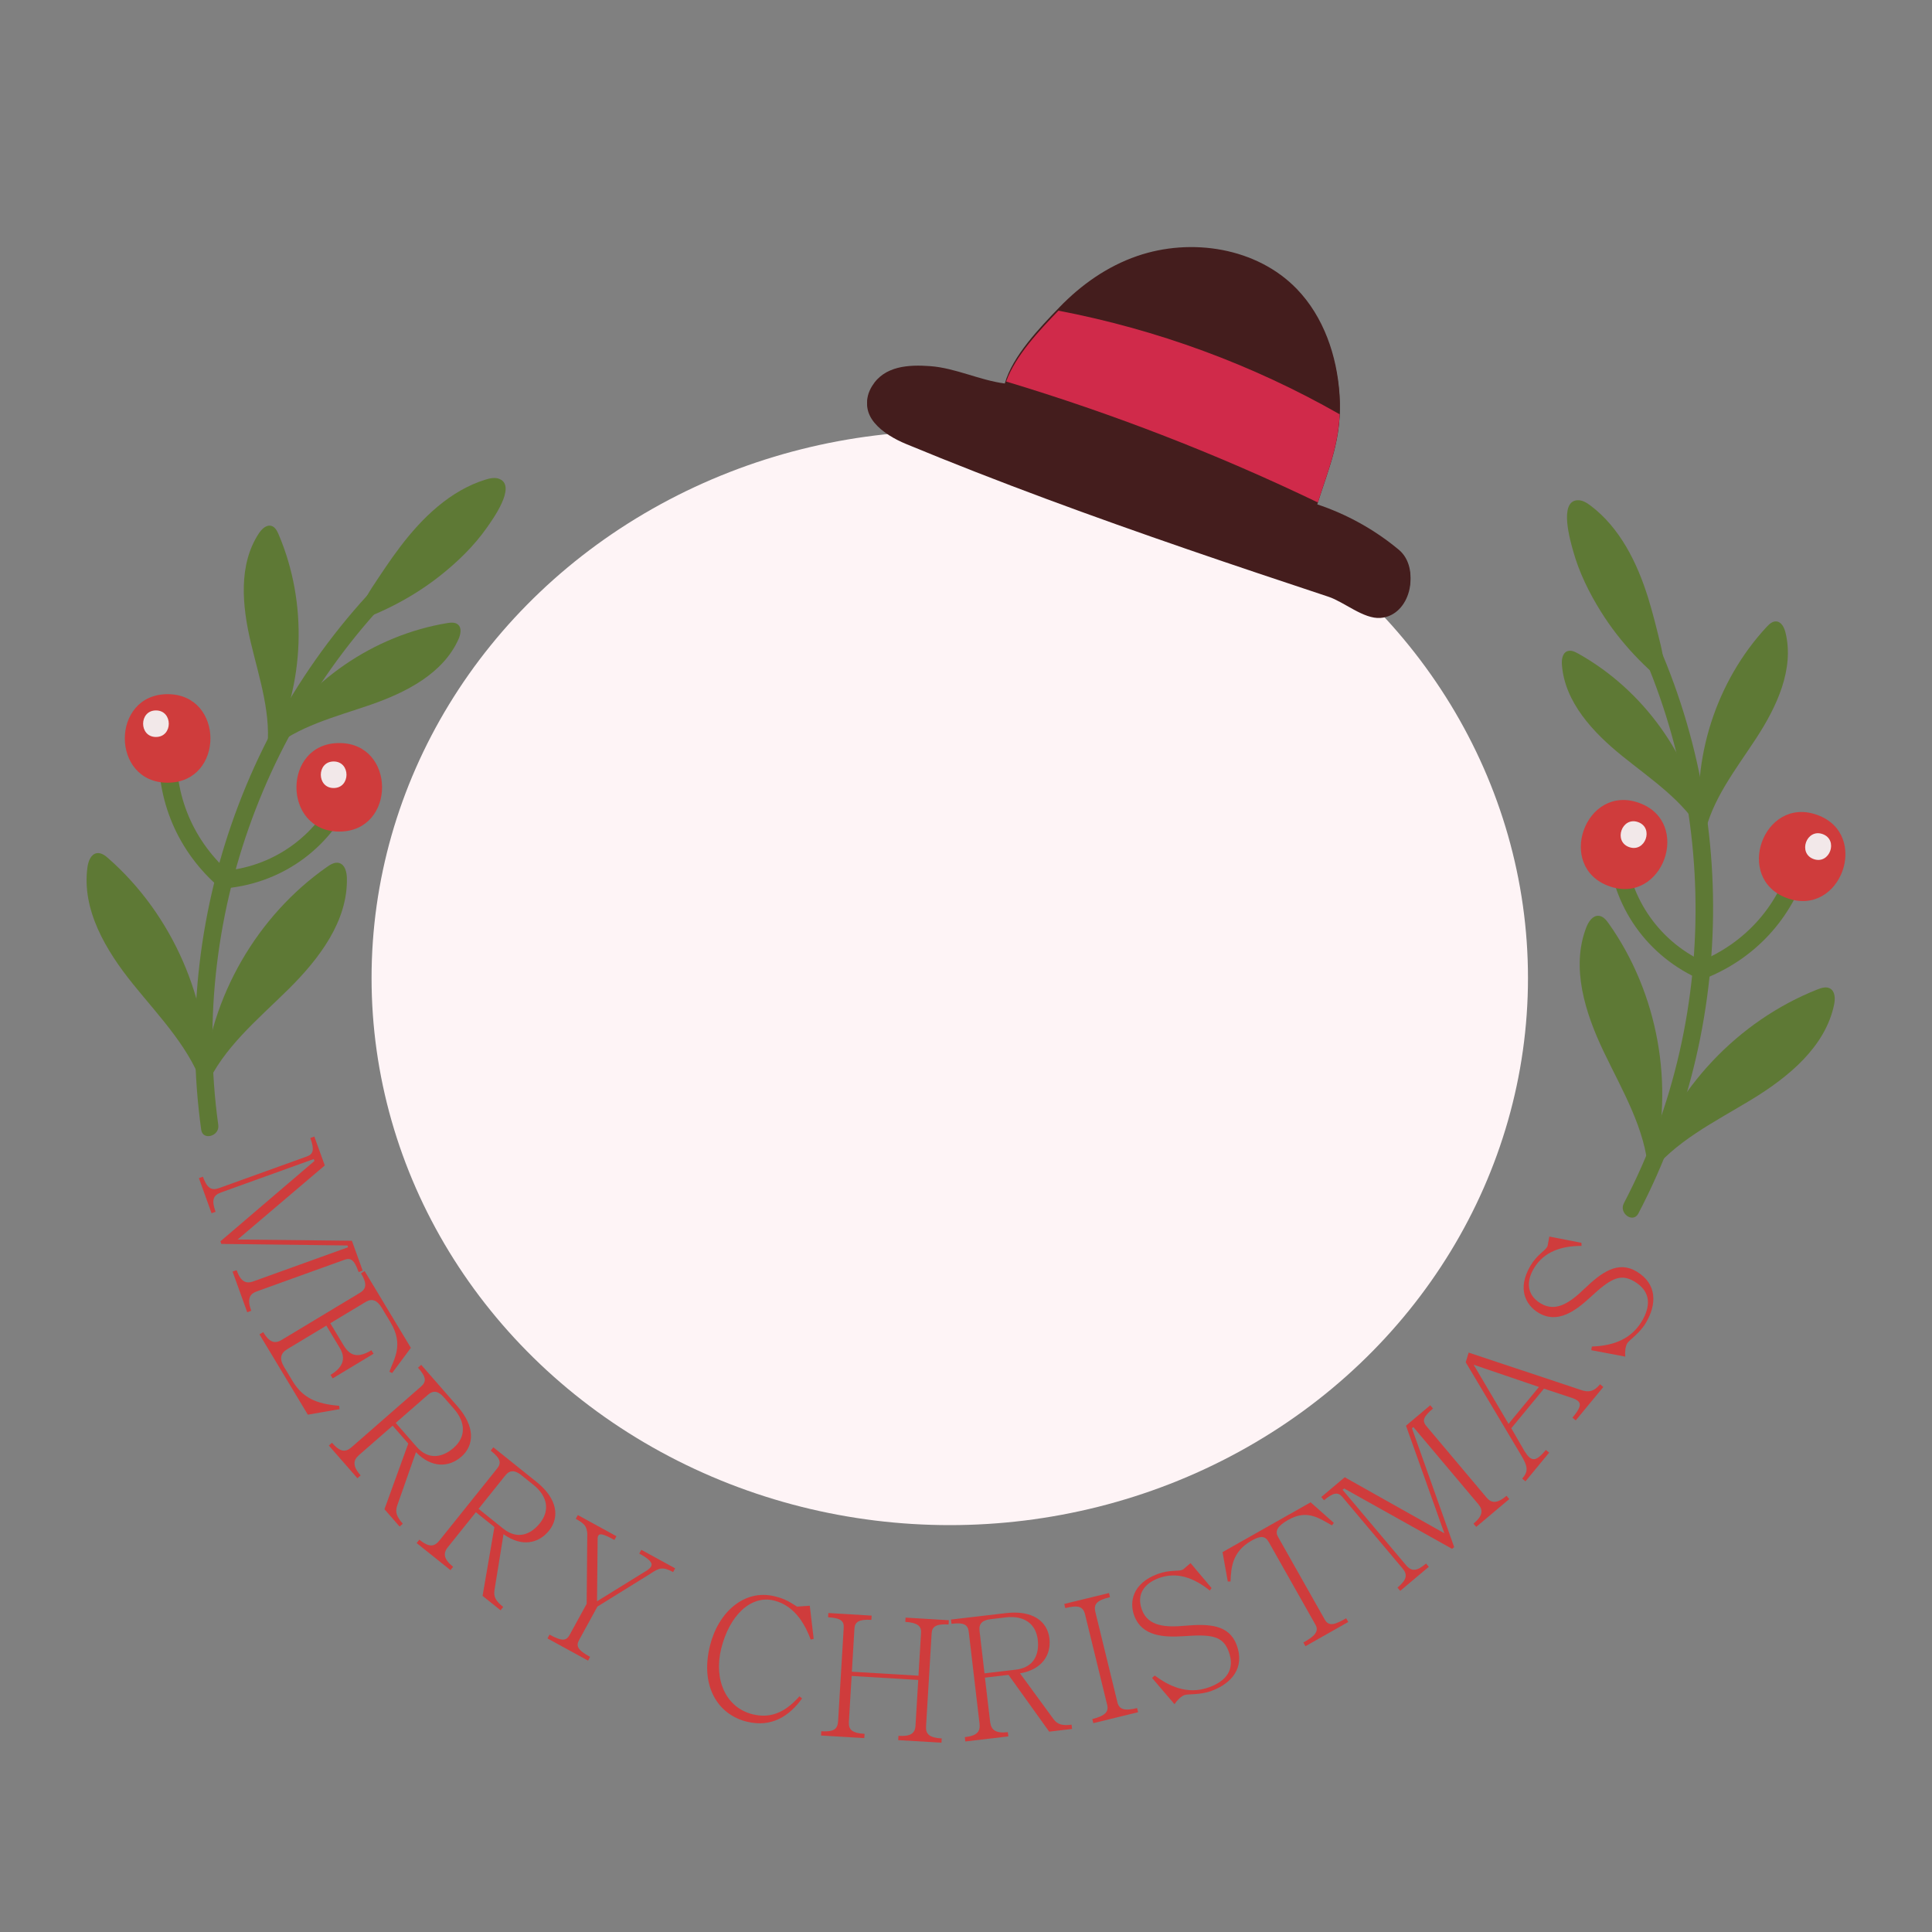 <?xml version="1.0" encoding="UTF-8"?>
<svg id="Layer_1" data-name="Layer 1" xmlns="http://www.w3.org/2000/svg" viewBox="0 0 500 500">
  <rect x="0" y="0" width="500" height="500" fill="#808080" stroke="none"/>
  <defs>
    <style>
      .cls-1 {
        fill: #441d1d;
      }

      .cls-1, .cls-2, .cls-3, .cls-4, .cls-5, .cls-6 {
        stroke-width: 0px;
      }

      .cls-2 {
        fill: #f2e8e9;
      }

      .cls-3 {
        fill: #fef4f6;
      }

      .cls-4 {
        fill: #cf3c3c;
      }

      .cls-5 {
        fill: #d02a4a;
      }

      .cls-6 {
        fill: #5e7935;
      }
    </style>
  </defs>
  <ellipse class="cls-3" cx="245.8" cy="253.11" rx="149.64" ry="141.59"/>
  <g>
    <path class="cls-4" d="m51.47,304.9l1.04-.37c1.11,3.08,2.25,3.65,4.29,2.91l22.65-8.16c1.66-.6,1.94-1.78.86-4.77l1.04-.37,2.7,7.48-22.54,19.16,29.56.33,2.79,7.73-1.04.38c-1.2-3.33-2.1-3.75-3.72-3.17l-22.65,8.16c-1.83.66-2.55,1.91-1.43,5.02l-1.04.38-3.79-10.52,1.04-.37c1.09,3.03,2.46,3.57,4.29,2.92l24.56-8.85-.16-.46-32.64-.4-.24-.67,24.34-20.8-.18-.5-23.98,8.64c-2.04.73-2.54,1.95-1.43,5.02l-1.04.37-3.28-9.1Z"/>
    <path class="cls-4" d="m67.16,345.33l.95-.57c1.55,2.57,2.96,3.12,4.77,2.02l20.28-12.21c1.74-1.05,1.81-2.48.26-5.05l.95-.57,11.96,19.87-4.84,6.52-.72-.34c1.17-3.28,3.81-6.94.28-12.8l-2.23-3.71c-1.19-1.97-2.48-2.58-4.22-1.53l-9.12,5.49,3.46,5.75c1.6,2.65,3.6,3.4,7.19,1.24l.55.91-10.59,6.38-.55-.91c3.37-2.03,3.98-4.35,2.38-7l-3.46-5.75-10.14,6.11c-1.82,1.09-2,2.59-.79,4.6l2.14,3.56c2.64,4.39,6.08,5.98,12.1,6.48l.11.86-8.21,1.44-12.51-20.77Z"/>
    <path class="cls-4" d="m85.09,374.12l.83-.73c2.18,2.5,3.53,2.49,5.12,1.1l17.9-15.64c1.46-1.28,1.42-2.41-.76-4.9l.83-.73,9.45,10.81c4.5,5.16,4.33,10,.94,12.96-3.13,2.73-7.63,3.08-11.75-1.17l-4.84,13.79c-.62,1.77-.1,2.97,1.44,4.73l-.83.73-3.92-4.49,6.16-16.99-4.04-4.62-8.72,7.61c-1.6,1.39-1.61,2.93.43,5.26l-.83.73-7.38-8.45Zm17.33-5.87l5.38,6.16c3.23,3.69,6.93,2.63,9.59.3,3.16-2.76,3.23-6.51.09-10.11l-2.59-2.96c-1.37-1.56-2.65-1.96-4.12-.69l-8.35,7.29Z"/>
    <path class="cls-4" d="m107.83,399.33l.69-.86c2.59,2.07,3.91,1.83,5.23.18l14.86-18.54c1.22-1.52.97-2.62-1.62-4.69l.69-.86,11.2,8.98c5.34,4.28,6.03,9.08,3.21,12.59-2.6,3.24-6.96,4.38-11.78.92l-2.33,14.43c-.3,1.86.42,2.94,2.25,4.4l-.69.86-4.65-3.73,3.06-17.81-4.79-3.84-7.24,9.03c-1.33,1.65-1.06,3.17,1.35,5.1l-.69.86-8.76-7.01Zm16.02-8.84l6.38,5.11c3.83,3.07,7.29,1.36,9.49-1.39,2.62-3.27,2.03-6.98-1.7-9.96l-3.07-2.46c-1.62-1.3-2.96-1.46-4.17.05l-6.93,8.65Z"/>
    <path class="cls-4" d="m141.69,424.01l.53-.97c3.37,1.84,4.37,1.59,5.24,0l4.37-7.98.16-18.24c-.21-1.73-.47-2.37-2.98-3.75l.53-.97,10,5.47-.53.97c-2.75-1.51-3.81-1.78-4.17-1.12-.13.23-.2.55-.17.96l-.16,16.03,13.01-8.04c.43-.32.79-.62.96-.93.51-.93-.29-1.87-3.04-3.38l.53-.97,8.76,4.79-.53.97c-2.75-1.5-3.72-1.03-5.87.42l-13.72,8.51-4.73,8.64c-.85,1.55-.45,2.57,2.84,4.38l-.53.97-10.5-5.75Z"/>
    <path class="cls-4" d="m207.58,439.56c-3.17,4.36-7.72,7.64-14.33,6-7.46-1.85-12.11-9.15-9.51-19.66,2.15-8.66,8.89-14.73,16.78-12.77,2.83.7,3.9,1.51,5.76,2.66l3.29-.23,1.01,8.58-.77.17c-1.23-3.31-3.81-8.68-9.47-10.09-6.05-1.5-11.58,3.91-13.68,12.4-2.02,8.15,1.25,15.33,8.11,17.03,4.37,1.08,8.2-.2,12.12-4.64l.69.53Z"/>
    <path class="cls-4" d="m212.48,449.15l.06-1.1c3.31.2,4.24-.59,4.36-2.62l1.45-24.12c.1-1.72-.6-2.56-4.04-2.76l.07-1.1,11.2.67-.07,1.1c-3.22-.19-4.28.54-4.38,2.26l-.67,11.16,17.24,1.03.67-11.16c.1-1.72-1.04-2.58-4.08-2.77l.07-1.1,11.2.67-.07,1.1c-3.17-.19-4.28.54-4.38,2.26l-1.45,24.12c-.12,2.03.89,2.93,4.06,3.12l-.07,1.1-11.2-.67.07-1.1c3.04.18,4.29-.58,4.41-2.61l.71-11.86-17.24-1.03-.71,11.86c-.12,2.03.8,2.93,4.06,3.12l-.07,1.1-11.2-.67Z"/>
    <path class="cls-4" d="m249.82,450.68l-.13-1.1c3.29-.39,4.05-1.5,3.8-3.6l-2.77-23.6c-.23-1.93-1.19-2.53-4.48-2.14l-.13-1.1,14.26-1.67c6.8-.8,10.7,2.08,11.22,6.56.48,4.12-1.77,8.04-7.61,9.03l8.63,11.8c1.11,1.51,2.39,1.77,4.71,1.49l.13,1.1-5.92.7-10.53-14.69-6.1.71,1.35,11.49c.25,2.11,1.51,2.98,4.58,2.62l.13,1.1-11.14,1.31Zm4.96-17.62l8.12-.95c4.87-.57,6.09-4.23,5.67-7.74-.49-4.17-3.55-6.34-8.28-5.79l-3.9.46c-2.06.24-3.12,1.08-2.89,3.01l1.29,11.01Z"/>
    <path class="cls-4" d="m275.42,415.1l11.59-2.83.26,1.07c-3.35.82-4.31,1.73-3.78,3.88l5.71,23.39c.42,1.72,1.73,2.26,5.08,1.44l.26,1.07-11.59,2.83-.26-1.07c3.35-.82,4.27-1.9,3.85-3.62l-5.71-23.39c-.52-2.15-1.8-2.52-5.14-1.7l-.26-1.07Z"/>
    <path class="cls-4" d="m298.85,433.63c3.44,2.54,8.32,5.17,14.16,3,4.18-1.55,6.75-4.43,4.97-9.23-1.5-4.06-4.48-4.47-11.59-3.96-5.1.33-10.84.1-12.84-5.28-1.29-3.48-.59-8.35,6.08-10.82,2.98-1.1,5.18-.64,6.26-1.04.21-.08.37-.14.47-.27l1.75-1.5,5.45,6.46-.47.64c-3.96-3.2-8.44-4.98-13.24-3.2-3.36,1.24-5.9,3.92-4.32,8.19,1.62,4.39,6.3,4.55,11.14,4.12,6.16-.54,11.42-.32,13.38,4.99,2.16,5.84-1.23,9.92-6.53,11.88-2.94,1.09-6.04.73-7,1.08-.91.34-1.9,1.36-2.56,2.36l-5.81-6.8.71-.64Z"/>
    <path class="cls-4" d="m337.85,426.04l-.54-.96c2.38-1.35,4.24-2.65,3.15-4.57l-12.08-21.38c-.91-1.62-2.03-1.8-4.49-.41-4.96,2.8-5.29,6.9-5.43,10.58h-.71s-1.36-7.61-1.36-7.61l22.8-12.89,6.01,5.33-.5.64c-3.58-2.03-6.54-4.12-11.31-1.42-2.65,1.5-3.54,2.81-2.62,4.42l12.08,21.38c1.09,1.92,2.73,1.25,5.54-.34l.54.96-11.07,6.26Z"/>
    <path class="cls-4" d="m362.38,411.71l-.71-.84c2.5-2.1,2.64-3.38,1.25-5.03l-15.5-18.41c-1.14-1.35-2.34-1.2-4.77.84l-.71-.84,6.08-5.12,25.78,14.5-9.93-27.84,6.28-5.29.71.84c-2.7,2.28-2.79,3.27-1.68,4.59l15.5,18.41c1.25,1.49,2.67,1.73,5.21-.4l.71.84-8.55,7.2-.71-.84c2.47-2.08,2.5-3.55,1.25-5.03l-16.81-19.97-.37.31,10.93,30.75-.54.46-27.94-15.63-.41.34,16.41,19.49c1.39,1.66,2.71,1.71,5.21-.4l.71.84-7.4,6.23Z"/>
    <path class="cls-4" d="m380.08,350.05l28.71,9.55c2.38.93,3.81.45,5.3-1.35l.85.7-7.14,8.65-.85-.7c1.86-2.25,2.43-3.5,1.37-4.37-.27-.22-.67-.44-1.19-.64l-7.55-2.51-8.46,10.25,3.42,5.92c.48.74.88,1.3,1.29,1.63,1.23,1.01,2.38.3,4.24-1.94l.85.7-6.13,7.43-.85-.7c1.55-1.87,1.67-2.92-.56-6.54l-14.05-23.57.76-2.52Zm1.3,3.14l9.03,15.3,7.87-9.54-16.9-5.76Z"/>
    <path class="cls-4" d="m411.97,348.49c4.27-.17,9.72-1.18,12.92-6.53,2.29-3.83,2.49-7.68-1.91-10.31-3.71-2.22-6.29-.68-11.51,4.18-3.77,3.46-8.39,6.87-13.31,3.92-3.18-1.91-5.69-6.14-2.04-12.24,1.63-2.73,3.63-3.75,4.22-4.73.11-.19.21-.34.2-.5l.43-2.26,8.3,1.62.04.8c-5.09-.01-9.7,1.4-12.33,5.8-1.84,3.07-2.14,6.75,1.76,9.09,4.02,2.41,7.76-.4,11.26-3.76,4.47-4.28,8.71-7.4,13.56-4.5,5.34,3.2,5.26,8.5,2.35,13.35-1.61,2.69-4.25,4.35-4.78,5.22-.5.83-.63,2.25-.52,3.45l-8.79-1.66.15-.94Z"/>
  </g>
  <g>
    <path class="cls-6" d="m56.49,291.16c-7.73-55.74,14.4-112.6,57.38-148.8,2.26-1.91-1-5.13-3.24-3.24-44.33,37.34-66.51,95.92-58.56,153.25.4,2.92,4.82,1.67,4.42-1.22h0Z"/>
    <path class="cls-6" d="m52.89,282.34c-3.27-10.66-11.44-18.96-18.45-27.64-7.01-8.68-13.34-19.24-11.8-30.29.21-1.54.89-3.37,2.43-3.61,1.12-.17,2.14.6,2.98,1.35,16.61,14.61,26.28,36.79,25.69,58.9"/>
    <path class="cls-6" d="m53.26,281.41c4.44-10.23,13.48-17.57,21.41-25.42,7.93-7.85,15.39-17.64,15.1-28.79-.04-1.56-.51-3.45-2.01-3.86-1.09-.3-2.19.36-3.12,1.01-18.13,12.68-30.21,33.64-32.08,55.68"/>
    <path class="cls-6" d="m69.01,194.88c1.43-9.6-1.87-19.18-4.11-28.63-2.24-9.45-3.25-20.12,2.1-28.22.75-1.13,1.96-2.31,3.26-1.92.94.28,1.45,1.27,1.84,2.18,7.55,17.71,6.83,38.75-1.93,55.9"/>
    <path class="cls-6" d="m69.65,194.28c7.33-6.37,17.18-8.74,26.35-11.92,9.17-3.19,18.71-8.08,22.66-16.94.55-1.24.9-2.9-.13-3.78-.74-.64-1.85-.54-2.82-.38-18.99,3.15-36.35,15.08-46.09,31.68"/>
    <path class="cls-6" d="m41.3,191.42c-1.35,14.3,4.06,28.01,14.76,37.59,2.19,1.96,5.44-1.27,3.24-3.24-9.89-8.86-14.66-21.14-13.42-34.35.28-2.94-4.31-2.91-4.58,0h0Z"/>
    <path class="cls-6" d="m58.33,229.91c15.27-1.44,27.97-10.98,33.65-25.21,1.1-2.75-3.34-3.93-4.42-1.22-4.87,12.18-16.18,20.62-29.23,21.85-2.91.27-2.94,4.86,0,4.58h0Z"/>
    <path class="cls-4" d="m43.38,202.56c14.77,0,14.77-22.91,0-22.91s-14.77,22.91,0,22.91h0Z"/>
    <path class="cls-4" d="m87.8,215.21c14.77,0,14.77-22.91,0-22.91s-14.77,22.91,0,22.91h0Z"/>
    <path class="cls-6" d="m90.96,161.65c1.96-3.18,3.32-6.58,5.36-9.66,2.34-3.54,4.67-7.09,7.24-10.47,5.74-7.58,12.96-14.55,22.03-17.38,1.22-.38,2.57-.67,3.74-.16,4.39,1.94-1.93,10.57-3.33,12.58-3.35,4.77-7.62,8.9-12.18,12.5-7.37,5.81-15.94,10.11-24.9,12.85"/>
    <path class="cls-2" d="m40.36,190.73c4.43,0,4.43-6.87,0-6.87s-4.43,6.87,0,6.87h0Z"/>
    <path class="cls-2" d="m86.35,203.94c4.43,0,4.43-6.87,0-6.87s-4.43,6.87,0,6.87h0Z"/>
  </g>
  <g>
    <path class="cls-6" d="m420.25,311.41c26.11-49.85,24.49-110.84-3.73-159.43-1.49-2.56,2.67-4.49,4.14-1.95,29.11,50.12,30.19,112.75,3.34,164.03-1.37,2.61-5.1-.06-3.75-2.64h0Z"/>
    <path class="cls-6" d="m426.62,304.33c6.68-8.93,17.17-13.98,26.7-19.78,9.53-5.8,19.05-13.61,21.34-24.52.32-1.53.3-3.47-1.06-4.22-.99-.54-2.21-.16-3.26.26-20.57,8.14-37.16,25.75-44.08,46.76"/>
    <path class="cls-6" d="m426.59,303.32c-.72-11.13-6.75-21.09-11.56-31.16-4.81-10.07-8.53-21.8-4.48-32.2.57-1.45,1.64-3.07,3.2-2.95,1.13.09,1.94,1.08,2.59,2,12.78,18.06,17.07,41.87,11.39,63.25"/>
    <path class="cls-6" d="m441,216.56c1.9-9.52,8.24-17.42,13.54-25.56,5.3-8.13,9.85-17.84,7.55-27.27-.32-1.32-1.06-2.84-2.42-2.91-.98-.05-1.8.71-2.47,1.43-13.09,14.11-19.52,34.17-17.07,53.26"/>
    <path class="cls-6" d="m440.6,215.78c-4.74-8.47-13.22-14.03-20.77-20.13-7.55-6.1-14.88-13.92-15.61-23.6-.1-1.35.13-3.03,1.4-3.52.92-.35,1.93.12,2.79.6,16.81,9.38,29.12,26.47,32.68,45.39"/>
    <path class="cls-6" d="m468.25,222.67c-3.56,13.92-13.29,24.99-26.59,30.39-2.73,1.11-4.7-3.03-1.95-4.14,12.3-4.99,20.94-14.94,24.23-27.8.73-2.86,5.04-1.29,4.31,1.55h0Z"/>
    <path class="cls-6" d="m439.22,253.14c-13.89-6.51-22.62-19.78-23.16-35.1-.1-2.95,4.47-2.57,4.57.35.46,13.11,8.27,24.87,20.13,30.44,2.65,1.24,1.13,5.57-1.55,4.31h0Z"/>
    <path class="cls-4" d="m462.53,232.45c-13.9-4.99-6.16-26.55,7.74-21.56,13.9,4.99,6.16,26.55-7.74,21.56h0Z"/>
    <path class="cls-4" d="m416.44,229.34c-13.9-4.99-6.16-26.55,7.74-21.56,13.9,4.99,6.16,26.55-7.74,21.56h0Z"/>
    <path class="cls-6" d="m431.57,177.87c-.77-3.65-.9-7.32-1.78-10.9-1.01-4.12-2.01-8.25-3.27-12.3-2.84-9.08-7.28-18.07-14.86-23.8-1.02-.77-2.19-1.5-3.47-1.41-4.79.34-1.76,10.6-1.11,12.96,1.54,5.62,4.16,10.95,7.24,15.88,4.97,7.96,11.59,14.9,19.09,20.51"/>
    <path class="cls-2" d="m469.37,222.33c-4.17-1.5-1.85-7.96,2.32-6.47,4.17,1.5,1.85,7.96-2.32,6.47h0Z"/>
    <path class="cls-2" d="m421.62,219.23c-4.17-1.5-1.85-7.96,2.32-6.47,4.17,1.5,1.85,7.96-2.32,6.47h0Z"/>
  </g>
  <g>
    <path class="cls-1" d="m234.46,114.89c-5.78-2.39-13.04-7.42-8.75-14.39,3.2-5.2,9.45-5.53,14.97-5.13,6.6.48,12.78,3.64,19.36,4.5,1.99-7.11,9.07-14.48,14.13-19.72,5.65-5.85,12.37-10.59,20.1-13.26,14.05-4.85,31.04-2.17,41.36,8.53,6.93,7.19,10.36,17.23,11.03,27.2.73,10.95-2.77,18.39-5.93,28.47,7.76,2.56,15.03,6.59,21.3,11.82,5.59,4.66,3.03,16.42-4.77,17.01-4.35.33-9.4-4.14-13.44-5.48-12.18-4.04-24.35-8.1-36.48-12.28-24.53-8.45-48.91-17.34-72.88-27.27Z"/>
    <path class="cls-1" d="m234.46,114.27c-5.78-2.39-13.04-7.42-8.75-14.39,3.2-5.2,9.45-5.53,14.97-5.13,6.6.48,12.78,3.64,19.36,4.5,1.99-7.11,9.07-14.48,14.13-19.72,5.65-5.85,12.37-10.59,20.1-13.26,14.05-4.85,31.04-2.17,41.36,8.53,6.93,7.19,10.36,17.23,11.03,27.2.73,10.95-2.77,18.39-5.93,28.47,7.76,2.56,15.03,6.59,21.3,11.82,5.59,4.66,3.03,16.42-4.77,17.01-4.35.33-9.4-4.14-13.44-5.48-12.18-4.04-24.35-8.1-36.48-12.28-24.53-8.45-48.91-17.34-72.88-27.27Z"/>
    <path class="cls-5" d="m346.71,107.22c-22.56-12.87-47.27-21.94-72.79-26.82-4.77,4.94-11.19,11.7-13.52,18.34,27.65,8.32,54.64,18.79,80.66,31.3,2.59-8.11,5.31-14.6,5.64-22.82Z"/>
  </g>
</svg>